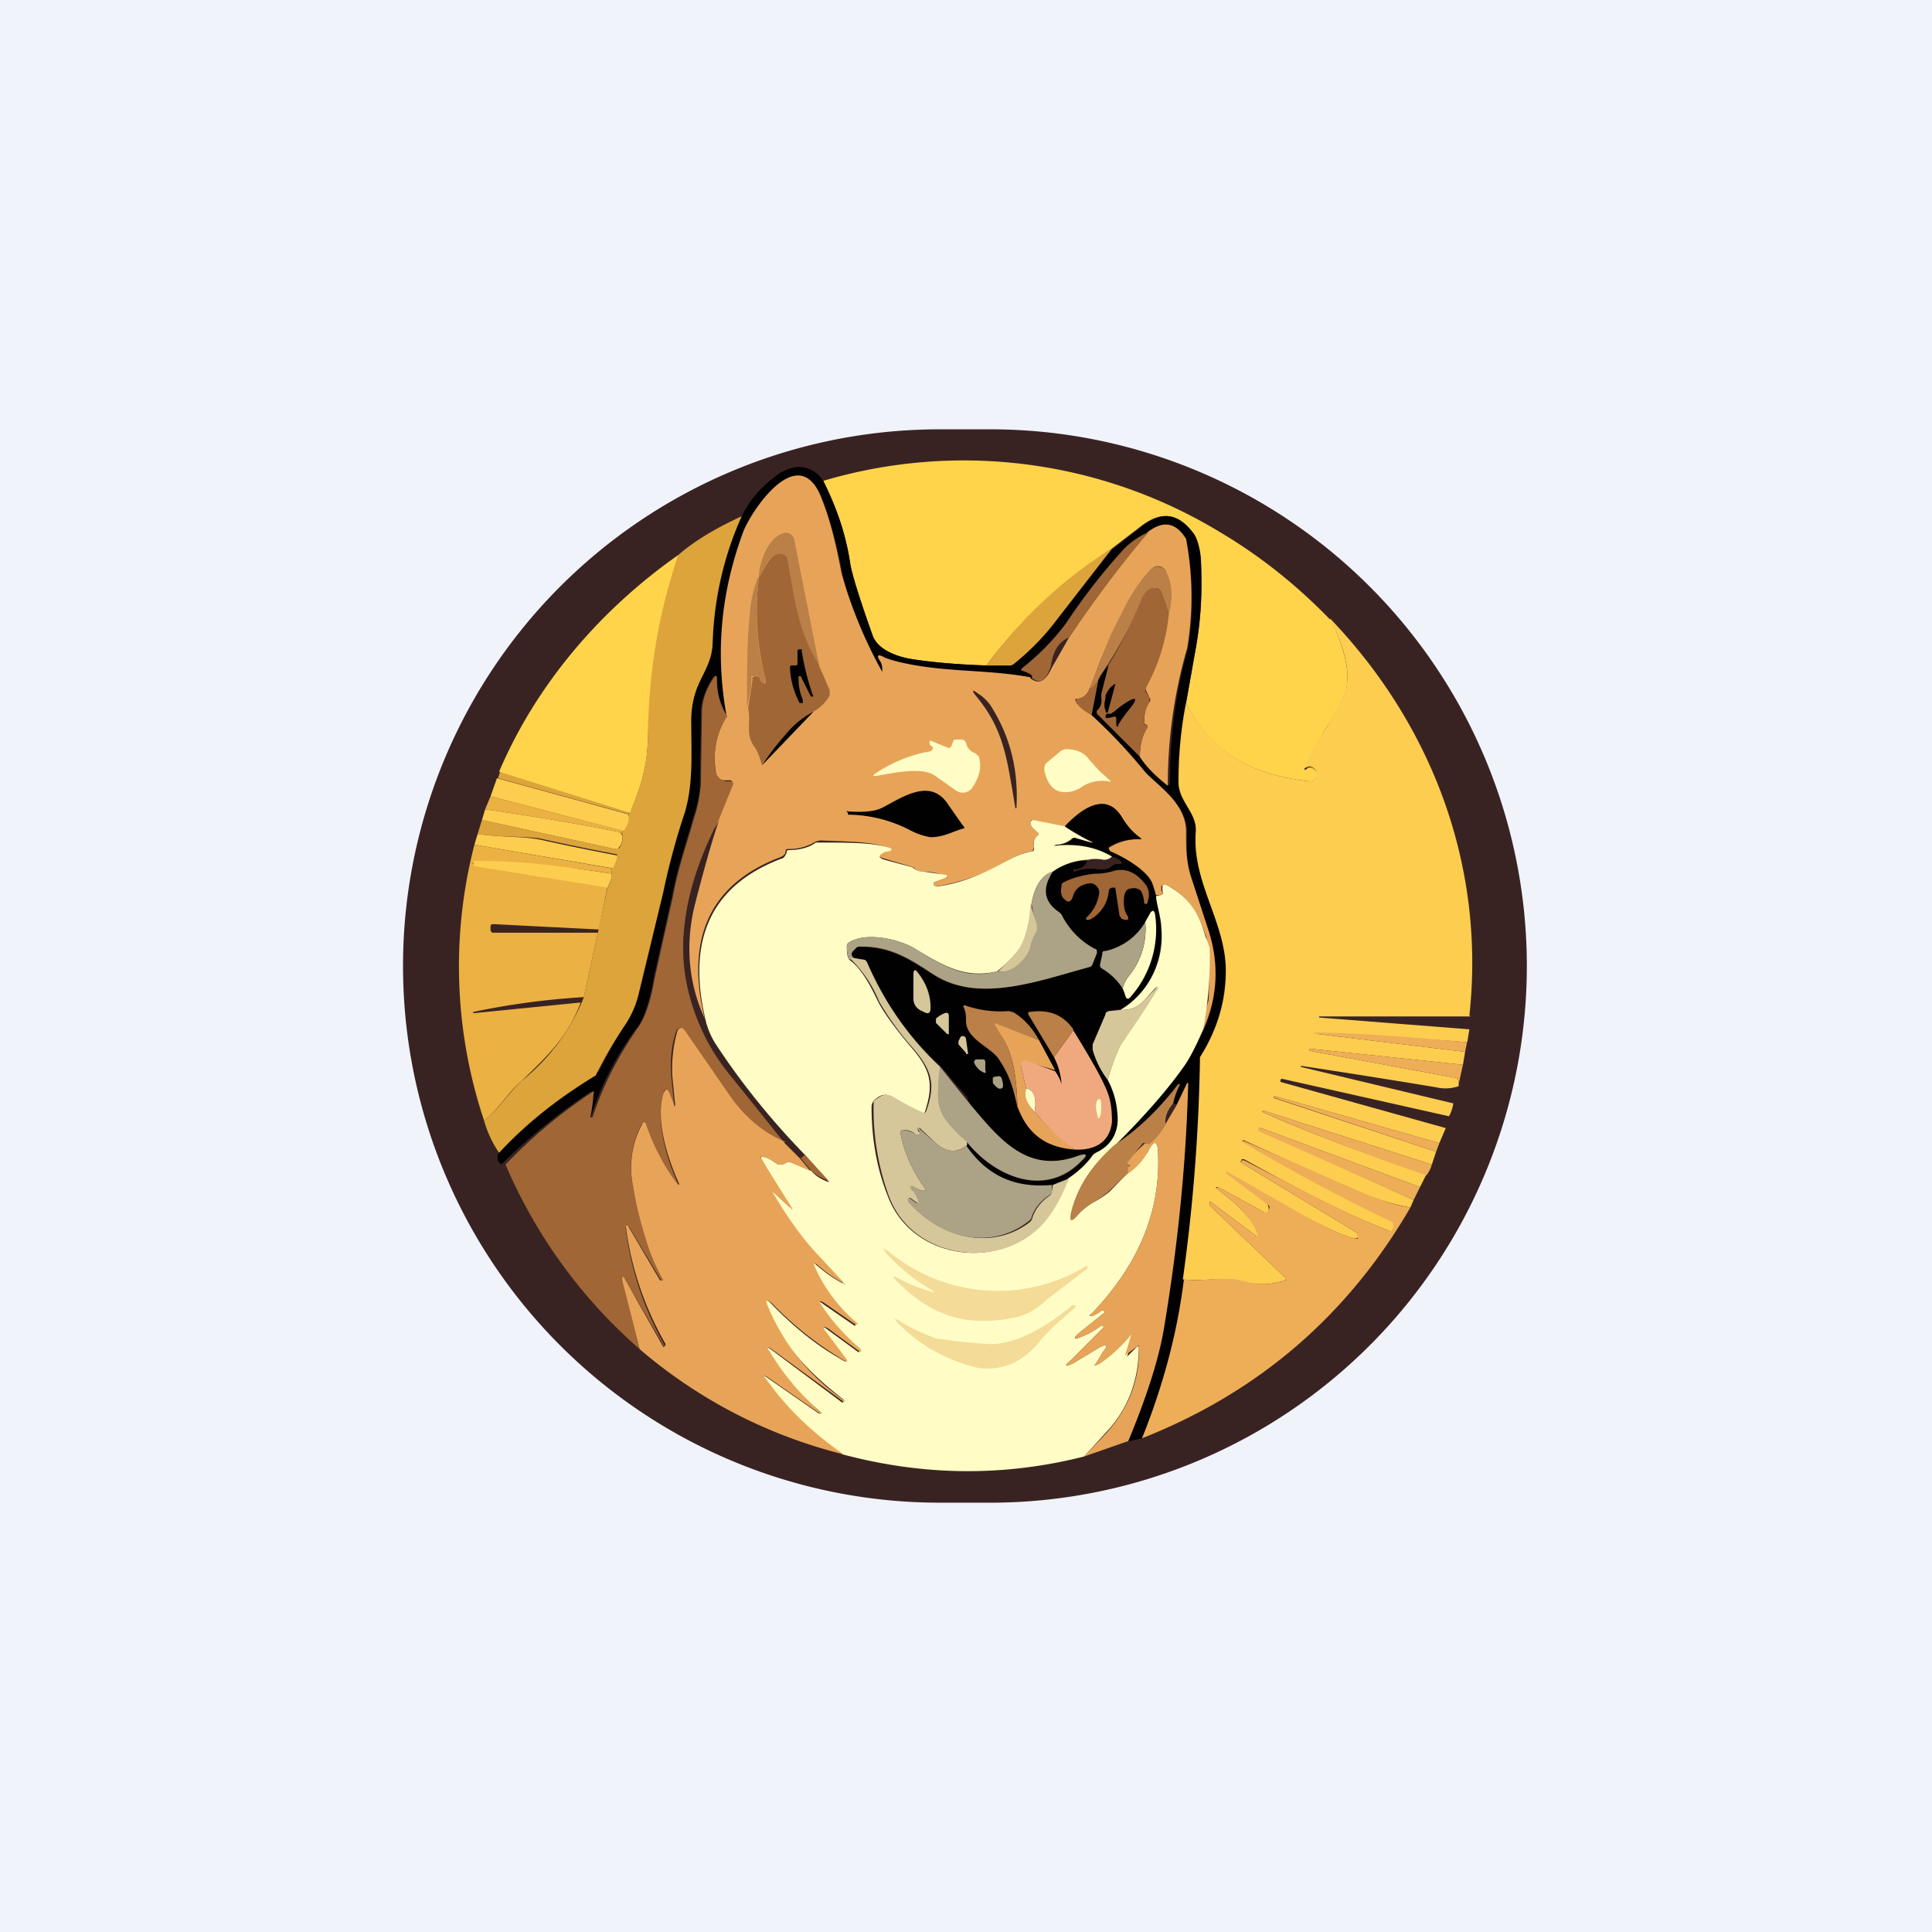 <!-- by TradingView --><svg width="18" height="18" viewBox="0 0 18 18" xmlns="http://www.w3.org/2000/svg"><path fill="#F0F3FA" d="M0 0h18v18H0z"/><path d="M8.77 4h.41a5 5 0 0 1 .09 10H8.79a4.98 4.98 0 0 1-.07-10h.05Z" fill="#392322"/><path d="M12.4 5.77c.1.23.2.47.13.7a1.5 1.5 0 0 1-.16.29 2.51 2.51 0 0 0-.22.41h.02a.04.04 0 0 1 .03-.02c.04 0 .06.03.07.06a.06.06 0 0 1-.02.05.06.06 0 0 1-.05.02c-.51-.06-.9-.24-1.15-.73l.08-.45c.06-.32.07-.55.06-.85a.56.56 0 0 0-.07-.28c-.15-.2-.31-.21-.5-.06l-.26.2c-.46.3-.85.66-1.17 1.09a5.85 5.85 0 0 1-.7-.06c-.12-.02-.31-.08-.36-.22-.13-.37-.2-.6-.21-.68-.04-.25-.12-.5-.25-.76a4.6 4.6 0 0 1 3.7.48c.37.22.71.49 1.02.81Z" fill="#FFD44B"/><path d="M7.67 4.48c.13.26.21.5.25.76.01.09.08.32.21.68.05.14.24.2.36.22.18.03.42.05.7.06h.2l.05-.01c.16-.13.29-.26.37-.37l.55-.7.26-.2c.19-.16.35-.15.5.05.04.05.06.15.07.28.01.3 0 .53-.06.85l-.08.45c-.05.26-.08.5-.07.75.01.18.18.28.16.46-.03.45.26.8.28 1.24 0 .3-.07.58-.24.85a5.81 5.81 0 0 1-.54 3.55l-.13.03c.17-.4.28-.75.33-1.03a16.47 16.47 0 0 0 .23-2.31l-.1.2-.04-.01c.01-.06.03-.11.06-.17v-.01h-.02c-.16.22-.36.42-.58.57.27-.27.48-.5.63-.72.06-.08.12-.2.2-.36.13-.31.14-.63.03-.95a63 63 0 0 1-.15-.46c-.05-.15-.04-.28-.04-.42 0-.29-.31-.46-.42-.6a4.9 4.9 0 0 0-.47-.5l.07-.36a.34.34 0 0 1 .09-.1l-.07.27v.03c0 .05 0 .09-.03.12-.02 0-.02.02 0 .03l.39.4c.07.1.16.2.26.27l.02-.01c0-.43.05-.86.17-1.27a2.9 2.9 0 0 0-.02-1.02c-.1-.15-.21-.17-.36-.06a.7.7 0 0 0-.25.19c-.18.2-.35.42-.51.66-.12.16-.25.29-.4.41-.02.01-.02.02 0 .03.08.03.1.05.08.07-.43-.08-.86-.04-1.29-.16a.32.32 0 0 1-.06-.02c-.07-.04-.09-.03-.05.03.02.03.02.06.02.1a.01.01 0 0 1-.01 0 .01.01 0 0 1-.01 0c-.2-.4-.32-.71-.36-.92a4.4 4.4 0 0 0-.18-.68c-.2-.56-.64.05-.73.28a3.21 3.21 0 0 0-.17 1.73.63.63 0 0 1-.1-.34c0-.05-.01-.06-.04-.01-.06.1-.1.2-.1.3l-.01.68c0 .08-.02.18-.06.3-.07.25-.15.47-.2.74l-.17.76c-.04.24-.1.4-.16.47a2.8 2.8 0 0 0-.43.84h-.01v-.02l.03-.2c0-.03 0-.04-.03-.02a5.46 5.46 0 0 0-.82.67l-.02-.02c-.02-.02-.02-.06 0-.1a4.44 4.44 0 0 1 .93-.75 4 4 0 0 1 .25-.44.9.9 0 0 0 .12-.27l.23-.96c.06-.25.12-.5.2-.74.08-.27.06-.55.06-.83 0-.16.02-.28.07-.36.06-.14.12-.24.13-.4.02-.4.1-.8.27-1.17a.99.99 0 0 1 .3-.36.4.4 0 0 1 .22-.1c.1 0 .18.04.24.13Z" fill="#010101"/><path d="M9.6 6.32c.08.06.14.03.2-.1l.16-.28c.22-.33.46-.65.73-.98.14-.11.26-.1.36.06a2.9 2.9 0 0 1 .01 1.02 4.58 4.58 0 0 0-.18 1.28c-.1-.08-.2-.17-.26-.27 0-.1.02-.2.07-.27 0-.02 0-.03-.02-.03l-.01-.01c0-.09.01-.15.05-.2a.03.03 0 0 0 0-.04l-.03-.06a.05.05 0 0 1 0-.05c.11-.21.18-.44.2-.67a.52.52 0 0 0-.02-.4.08.08 0 0 0-.13-.02c-.17.18-.24.34-.37.61a4.1 4.1 0 0 0-.2.5c-.03.06-.07.1-.13.1-.01 0-.02.01 0 .03a4.9 4.9 0 0 1 .62.63c.1.13.41.3.4.59 0 .14 0 .27.05.42l.15.46c.11.32.1.64-.04.95 0-.05.01-.14.05-.27a3.56 3.56 0 0 0-.02-.59 8.44 8.44 0 0 1-.04-.1.66.66 0 0 0-.34-.39c-.02 0-.03 0-.04.02v.04c.02.02.01.03-.01.04h-.04a.71.71 0 0 0-.03-.1c-.04-.13-.28-.26-.4-.31v-.01l-.01-.01V7.9a.5.5 0 0 1 .3-.08v-.01a.61.61 0 0 1-.18-.2c-.15-.24-.38-.07-.53.09l-.3-.06c-.01 0-.02 0-.02.03l.01.03.05.05c.02.01.02.03 0 .04a.11.11 0 0 0-.03.1c0 .02 0 .03-.02.04a.74.74 0 0 0-.19.07 1.9 1.9 0 0 1-.71.26H8.7v-.04l.11-.04c.02 0 .02-.02 0-.02a.62.62 0 0 0-.22-.04c-.03 0-.05-.01-.08-.04L8.24 8c-.07-.02-.07-.04 0-.07l.04-.01c.02 0 .02-.01 0-.02-.14-.06-.4-.06-.64-.07l-.04.01a.47.47 0 0 1-.26.07c-.01 0-.02 0-.02.02 0 .03-.03.05-.06.06-.65.25-.88.76-.69 1.52-.16-.33-.2-.7-.1-1.07.07-.31.14-.58.22-.81l.13-.33c0-.02 0-.03-.02-.03h-.05a.08.08 0 0 1-.08-.07c-.03-.2 0-.37.1-.53-.11-.6-.05-1.17.16-1.73.1-.23.53-.84.73-.28.08.2.13.42.18.68a4.26 4.26 0 0 0 .38.92c0-.04 0-.07-.02-.1-.04-.06-.02-.07.05-.03l.06.02c.43.12.86.08 1.29.16Z" fill="#E7A459"/><path d="M6.91 4.81a3.1 3.1 0 0 0-.27 1.16c0 .17-.07.27-.13.4a.87.87 0 0 0-.07.37c0 .28.02.56-.06.83-.08.24-.15.49-.2.74l-.23.95a.9.9 0 0 1-.12.28 3.99 3.99 0 0 0-.28.48c-.33.2-.63.43-.9.72a1 1 0 0 1-.14-.3c.14-.11.23-.26.35-.37a1.9 1.9 0 0 0 .58-.78l.13-.6.01-.04.08-.38a.25.25 0 0 0 .04-.13v-.05a.24.24 0 0 0 .05-.13 22.64 22.64 0 0 1-.73-.15c-.17-.02-.38-.01-.57-.04l.04-.13 1.24.27.04-.01a.17.17 0 0 0 .03-.11v-.05a.29.29 0 0 0 .06-.13c0-.02 0-.03-.02-.03l-1.2-.33.02-.06 1.19.38c.01 0 .02 0 .03-.02.13-.32.16-.49.16-.82a4.18 4.18 0 0 1 .28-1.56c.15-.13.35-.25.59-.36Z" fill="#DCA43B"/><path d="M7.63 6.2c-.19-.3-.23-.64-.29-.98a.08.08 0 0 0-.06-.06h-.03c-.1.02-.13.15-.18.22 0-.13.08-.36.22-.41a.08.08 0 0 1 .11.06l.23 1.16Z" fill="#BA8047"/><path d="M10.7 4.96c-.28.33-.52.65-.74.98-.1.04-.15.13-.17.27-.05.14-.1.17-.18.1.02-.01 0-.03-.08-.06-.02 0-.02-.02 0-.03.15-.12.28-.25.4-.41.16-.24.33-.46.51-.66a.7.7 0 0 1 .26-.19Z" fill="#A06636"/><path d="m10.36 5.11-.55.71a2.3 2.3 0 0 1-.37.37.07.07 0 0 1-.05.01h-.2c.32-.43.7-.8 1.17-1.09Z" fill="#DCA43B"/><path d="m7.63 6.2.1.23v.05a.4.4 0 0 1-.15.15.8.8 0 0 0-.25.2c-.08.09-.16.19-.23.3-.02-.06-.03-.11-.07-.17-.09-.12-.03-.24-.06-.36l.04-.26v-.03l.03-.01c.01 0 .03 0 .04.02l.01.03c.04.03.05.03.04-.03a2.56 2.56 0 0 1-.06-.94c.05-.07.09-.2.18-.22a.08.08 0 0 1 .08.03l.01.03c.06.34.1.68.29.97Z" fill="#A06636"/><path d="M6.32 5.17a5.25 5.25 0 0 0-.28 1.56c0 .33-.03.5-.16.82 0 .02-.02.02-.03.02l-1.2-.38c.34-.8.93-1.5 1.67-2.02Z" fill="#FFD44B"/><path d="m10.89 5.72-.07-.2a.06.06 0 0 0-.05-.04c-.05 0-.1.02-.12.1a4.84 4.84 0 0 1-.4.72c-.04.08-.07.12-.1.11l.2-.5c.14-.27.2-.43.38-.61a.08.08 0 0 1 .07-.02.08.08 0 0 1 .06.04c.06.11.07.25.03.4ZM7.07 5.39c-.04.33-.02.64.06.93 0 .06 0 .06-.04.03l-.01-.03c-.01-.02-.03-.03-.04-.02L7 6.3v.03c0 .09-.02.17-.04.26 0-.37 0-.67.03-.9 0-.08.03-.19.07-.31Z" fill="#BA8047"/><path d="M10.89 5.72a1.78 1.78 0 0 1-.22.7v.02l.04.06v.04a.35.35 0 0 0-.05.2c0 .01 0 .02.01.01.02 0 .02 0 .02.02v.01a.5.5 0 0 0-.07.27l-.4-.4v-.03a.12.12 0 0 0 .04-.12v-.03l.07-.28c.12-.19.22-.4.31-.62.04-.07.08-.1.13-.09a.06.06 0 0 1 .05.04l.07.2Z" fill="#A06636"/><path d="M13.7 9.47h-1.41v.01l1.4.11-.02.12a29.85 29.85 0 0 0-1.42-.08l1.4.17-.02.12-1.43-.15v.02l1.35.25a.04.04 0 0 1 .04.03v.05a.38.38 0 0 1-.21.01 92.88 92.88 0 0 0-1.26-.2v.01l1.42.34a.35.35 0 0 1-.04.12l-1.56-.35-.01.01v.02l1.54.43-.06.14-1.54-.44v.02l1.51.5-.04.12-1.56-.5h-.02v.01c.5.22 1.01.41 1.53.58l-.06.12-1.48-.55h-.02v.02l1.44.65-.03.07a2.02 2.02 0 0 1-.46-.14 48.59 48.59 0 0 1-1.1-.49v.01h-.01a17.26 17.26 0 0 0 1.42.76l-.01.06c0 .02-.02.02-.03.02-.44-.17-.87-.4-1.36-.67h-.02l-.01.02v.01l1.09.66v.04l-.02.01c-.11-.02-.27-.1-.5-.22a141.34 141.34 0 0 1-.7-.4l.38.3.01.03v.03a.03.03 0 0 1-.05.01l-.42-.23h-.02v.01c.15.11.35.28.4.45h-.02l-.44-.33v.04l.7.67c.02.01.01.02 0 .03-.2.06-.29.03-.45 0-.16-.03-.32.01-.5-.01a16.64 16.64 0 0 0 .16-2.07c.17-.27.25-.55.24-.85-.02-.43-.31-.79-.28-1.24.02-.18-.15-.28-.16-.46 0-.24.02-.5.07-.75.26.49.64.67 1.15.73a.06.06 0 0 0 .06-.04V7.2c0-.03-.02-.05-.06-.06l-.03.01-.02.01c.04-.12.12-.25.22-.4.09-.15.14-.24.16-.3.07-.23-.03-.47-.14-.7.96 1 1.45 2.32 1.3 3.7Z" fill="#FDCD4F"/><path d="M7.45 6.3h-.01v.02c0 .07.01.13.04.2v.03h-.03a.77.77 0 0 1-.09-.33c0-.02.01-.02.03-.02h.02c.01 0 .02 0 .02-.02v-.11c0-.01 0-.02.02-.02h.02v.02a2.51 2.51 0 0 0 .1.4.01.01 0 0 1-.01.02l-.01-.01-.09-.18h-.01Z" fill="#010101"/><path d="M6.77 6.68a.76.76 0 0 0-.1.53l.04.05.05.02h.05c.02 0 .02.01.02.03l-.13.32c-.2.39-.3.75-.33 1.08-.04.5.16.97.46 1.34l.48.6c-.22-.1-.4-.26-.55-.47a60.45 60.45 0 0 0-.43-.6.04.04 0 0 0-.03.03c-.05.14-.06.3-.04.48l.02.2c0 .02 0 .02 0 0l-.05-.1c-.02-.05-.04-.05-.05 0-.07.24.02.57.12.8.03.06.02.07-.03 0a2.13 2.13 0 0 1-.27-.52H6a.02.02 0 0 0-.02 0 .85.85 0 0 0-.08.59c.04.2.08.37.13.53a1.8 1.8 0 0 0 .15.34h-.02l-.3-.5h-.03v.02a2.94 2.94 0 0 0 .37 1.1h-.01l-.36-.62c-.04-.05-.04-.05-.03 0l.16.64a4.76 4.76 0 0 1-1.25-1.72c.24-.25.5-.47.8-.67.02-.02.03-.01.02.01a1.57 1.57 0 0 1-.03.22h.02c.1-.3.24-.57.42-.83.06-.08.12-.23.16-.47l.17-.76c.05-.27.13-.49.2-.74.04-.12.05-.22.06-.3l.01-.67c0-.11.04-.22.1-.31.03-.05.04-.04.04 0 0 .13.03.24.1.35ZM10.24 6.3l-.07.36a.37.37 0 0 1-.15-.12l.01-.03c.06 0 .1-.04.12-.1.03 0 .06-.03.1-.11Z" fill="#A06636"/><path d="M10.32 6.64c-.01 0-.02 0-.02-.02l-.01-.03v-.04l.01-.05v-.02a.26.26 0 0 1 .05-.08l.04-.03v.01l-.07.26Z" fill="#010101"/><path d="M9.24 6.59c.18.29.25.6.23.94h-.01c-.08-.48-.11-.74-.37-1.05-.04-.05-.03-.06.02-.02.05.03.1.08.13.13Z" fill="#392322"/><path d="M10.37 6.64a.8.8 0 0 1 .1-.08c.12-.08.14-.06.05.05a1.3 1.3 0 0 0-.1.14c0 .03-.02.02-.02 0V6.7c0-.02-.01-.03-.03-.02l-.05.01c-.02 0-.02 0-.02-.02l.01-.02h.02c.02 0 .03 0 .04-.02ZM7.58 6.63l-.48.5c.07-.11.15-.21.23-.3a.8.8 0 0 1 .25-.2Z" fill="#010101"/><path d="M8.68 6.95c-.01 0-.02-.01-.02-.03a.02.02 0 0 1 .01-.02l.17.07.02-.01.02-.05c0-.01.01-.02.03-.02h.05c.02 0 .03.01.04.03.01.05.04.08.09.1l.03.03c.03.11 0 .2-.07.3a.11.11 0 0 1-.15.01l-.2-.14c-.13-.08-.42-.01-.54.01-.03 0-.03 0-.01-.02.15-.1.33-.18.52-.21l.02-.02v-.02l-.01-.01ZM10.24 7.18l.1.09c.01.01.01.02-.01.01a.35.35 0 0 0-.25.05.26.26 0 0 1-.16.05c-.1 0-.16-.07-.19-.2 0-.03 0-.06.03-.08l.12-.1a.09.09 0 0 1 .05-.02c.1 0 .17.03.22.1l.09.1Z" fill="#FFFDC5"/><path d="m5.8 7.74-1.23-.32.06-.17 1.2.33c.02 0 .03.01.03.03 0 .05-.02.09-.05.13Z" fill="#FDCD4F"/><path d="M8.97 7.72c-.1.03-.18.08-.3.08a.62.62 0 0 1-.2-.07 1.28 1.28 0 0 0-.57-.14v-.02c-.02-.01-.01-.02 0-.01.15.01.26 0 .33-.04.19-.1.44-.27.6-.03l.14.2c.02.02.02.03 0 .03Z" fill="#010101"/><path d="M5.8 7.74v.05a.04.04 0 0 0-.04-.04c-.35-.07-.76-.14-1.24-.21l.05-.12 1.24.32Z" fill="#EBB142"/><path d="m10.77 8.35.05.3c.01.3-.11.6-.38.75l-.11.02a.04.04 0 0 0-.03.03l-.11.28v.05c.02.1.06.19.13.28.05.09.08.2.1.3.01.19-.06.31-.21.38a.1.1 0 0 0-.04.03.89.89 0 0 1-.22.21l-.15.06a.78.78 0 0 1-.8-.37v-.04c.26.34.74.53 1.07.2.07-.07.06-.1-.03-.06-.47.18-.73-.16-1-.48a.39.39 0 0 1-.03-.07 28.22 28.22 0 0 1-.24-.28c-.3-.27-.53-.6-.69-.97a.04.04 0 0 0-.04-.03h-.06c-.05-.03-.06-.06-.01-.1A.06.06 0 0 1 8 8.82c.28 0 .46.11.69.26.42.27.97.06 1.45-.07a.04.04 0 0 0 .03-.03l.04-.1c0-.02 0-.03-.02-.04a.67.67 0 0 1-.3-.3.1.1 0 0 0-.03-.04c-.15-.1-.17-.23-.06-.38.1-.06.21-.1.33-.1-.02.05-.06.08-.13.08H10v.02h.01a.46.46 0 0 1 .23-.02c.05 0 .08 0 .12-.03a.07.07 0 0 1 .04-.02c.05 0 .06 0 .05-.02a.17.17 0 0 0-.1-.05.84.84 0 0 0-.53-.1h.01l.01-.01c.07 0 .12-.02.15-.05a.04.04 0 0 1 .04-.01l.14.04h.01v-.01a2.26 2.26 0 0 1-.26-.14c.15-.16.38-.33.53-.09.06.1.12.16.18.2v.01a.5.5 0 0 0-.3.07.02.02 0 0 0 0 .02l.01.02c.12.05.36.18.4.32l.03.1Z" fill="#010101"/><path d="M5.8 7.79c0 .04-.01.08-.03.1a.04.04 0 0 1-.04.02l-1.24-.27.03-.1c.48.07.89.14 1.24.21.02 0 .03.02.04.04Z" fill="#FDCD4F"/><path d="M6.7 7.64c-.08.23-.15.5-.23.8-.09.39-.05.75.11 1.08a6.48 6.48 0 0 0 .92 1.23c-.01.03-.03.04-.05.04l-.14-.15-.48-.59a1.9 1.9 0 0 1-.46-1.34c.02-.33.13-.7.33-1.07Z" fill="#392322"/><path d="M9.92 7.7a2.25 2.25 0 0 0 .26.15h-.01l-.14-.04a.04.04 0 0 0-.04 0 .23.23 0 0 1-.15.06.04.04 0 0 0-.02.01c.19-.02.37 0 .54.1a.1.1 0 0 1-.08.03c-.05-.01-.1-.01-.14 0a.6.6 0 0 0-.33.11c-.1.03-.17.13-.2.3-.02.2-.06.33-.1.4-.03.05-.1.13-.22.23-.3.07-.5-.05-.78-.22-.14-.08-.44-.15-.6-.05a.04.04 0 0 0-.02.04c0 .04 0 .08.02.12.1.07.18.2.27.39.04.08.14.23.32.44.17.2.2.33.12.58a.04.04 0 0 1-.04.03h-.01a2.8 2.8 0 0 1-.24-.15c-.06-.04-.11-.04-.16 0a.1.1 0 0 0-.05.08c0 .3.05.58.15.83.23.63 1.14.72 1.5.17.07-.1.13-.2.18-.33a.89.89 0 0 0 .22-.2.1.1 0 0 1 .04-.04c.15-.07.22-.2.2-.37a.77.77 0 0 0-.09-.31c.05-.17.1-.3.15-.37a6.39 6.39 0 0 0 .31-.5 2.5 2.5 0 0 0-.11.12c-.07.08-.14.1-.23.1a.8.8 0 0 0 .38-.76c0-.1-.04-.2-.05-.3l.04-.01c.02 0 .03-.02.02-.04v-.04c0-.02.01-.02.03-.02.17.09.28.21.34.39a7.2 7.2 0 0 0 .07.2 3.57 3.57 0 0 1-.06.76c-.07.16-.13.28-.19.36-.15.21-.36.45-.63.72-.21.18-.35.38-.4.62-.03.09-.01.1.05.03a.59.59 0 0 1 .15-.12.84.84 0 0 0 .15-.1 81.15 81.15 0 0 0 .35-.36c.06-.13.1-.12.1.02.02.54-.19 1.03-.62 1.48-.03.02-.02.02 0 .02a.2.2 0 0 0 .09-.05h.03v.02l-.25.2c-.04.04-.03.05.02.03a.76.76 0 0 0 .2-.11h.02v.02l-.3.3c-.07.06-.06.07.02.03l.25-.15c.06-.03.08-.02.03.04l-.06.1c-.03.04-.03.04.01.02.13-.09.23-.18.3-.27.04-.04.04-.04.03.01a4.83 4.83 0 0 1-.06.19l.1-.1.01.01c0 .31-.1.58-.31.8l-.2.22c-.75.19-1.5.18-2.25-.02-.3-.2-.54-.44-.72-.7-.03-.03-.02-.04.01-.02l.49.34h.02v-.01c-.2-.17-.37-.36-.5-.57-.02-.04-.01-.05.03-.02l.67.5.01-.02v-.01c-.3-.23-.59-.52-.72-.88-.02-.06 0-.06.04-.02.2.21.42.39.65.52.06.04.07.03.03-.02a2.2 2.2 0 0 1-.18-.24c-.03-.04-.02-.05.02-.02l.3.22.01-.02v-.01a1.99 1.99 0 0 1-.36-.4c-.03-.05-.03-.06.02-.02l.29.2h.01v-.02c-.17-.16-.3-.33-.39-.53-.01-.03 0-.04.02-.02.08.07.16.13.26.18.02.02.02.01 0 0l-.26-.28a3.11 3.11 0 0 1-.42-.57h.03l.15.14c.03.03.03.03 0 0l-.26-.44c-.02-.03-.01-.04.02-.03.03 0 .07.03.13.07h.04l.04-.02a.04.04 0 0 1 .04 0l.19.08c.04.05.1.08.15.1.02 0 .02 0 0-.01l-.21-.24c-.33-.34-.6-.68-.83-1.03a.73.73 0 0 1-.09-.2c-.19-.77.04-1.28.7-1.53.02 0 .04-.03.05-.06 0-.01 0-.02.02-.02.11 0 .2-.03.25-.07h.05c.25 0 .5 0 .64.05.02.01.02.02 0 .03a.27.27 0 0 0-.05.01c-.06.03-.06.05 0 .07l.26.07c.04.03.06.04.1.04l.21.03c.02.01.02.02 0 .03l-.11.04v.03l.02.01c.26-.03.48-.14.7-.26a.74.74 0 0 1 .2-.07c.01 0 .02-.02.01-.04 0-.04 0-.07.03-.1.02-.01.02-.03 0-.04a1.32 1.32 0 0 1-.05-.05l-.01-.03c0-.02.01-.03.03-.03l.3.06Z" fill="#FFFDC5"/><path d="M4.45 7.77c.19.03.4.02.57.05a22.58 22.58 0 0 0 .73.15c0 .04-.02.08-.04.12l-1.29-.22.03-.1Z" fill="#FDCD4F"/><path d="m4.42 7.87 1.28.22v.05a7.58 7.58 0 0 0-1.3-.1l.02.02 1.24.2-.08.4-.98-.05c-.02 0-.03 0-.03.03v.02a.03.03 0 0 0 .02.03h.98l-.13.6a7 7 0 0 0-1.04.14h.01v.01l1-.1c-.12.32-.31.5-.55.73-.12.1-.21.26-.35.37a4.53 4.53 0 0 1-.09-2.57Z" fill="#EBB142"/><path d="M5.7 8.14c0 .05-.02.09-.04.13l-1.24-.2-.01-.02v-.02a.01.01 0 0 1 0-.01c.44 0 .76.04 1.29.12Z" fill="#FDCD4F"/><path d="M10.39 8.27h-.03a.04.04 0 0 0-.03.03.33.33 0 0 1-.18.27h-.03v-.02a.38.38 0 0 0 .12-.22.08.08 0 0 0-.02-.07.08.08 0 0 0-.07-.03c-.08.01-.13.05-.15.11-.02.07-.05.08-.1.02a.13.13 0 0 1-.01-.1c0-.02 0-.03.02-.04.1-.05.2-.07.29-.08.03 0 .1 0 .19-.03.11-.02.2.02.29.14.03.05.03.1.01.16v.01h-.03c0-.06-.02-.1-.03-.12a.1.1 0 0 0-.1-.02c-.04 0-.06.05-.06.12 0 .07.02.12.04.14v.03h-.03l-.03-.01-.02-.03a18.23 18.23 0 0 0-.04-.26Z" fill="#A06636"/><path d="M9.81 8.12c-.1.15-.09.28.06.38a.1.1 0 0 1 .03.04c.07.13.17.23.3.3.02 0 .02.02.02.04l-.04.1a.04.04 0 0 1-.03.03c-.48.13-1.03.34-1.45.07-.23-.15-.41-.27-.7-.26 0 0-.02 0-.03.02-.05.04-.05.07.01.1a.2.2 0 0 0-.07 0 .38.38 0 0 1-.02-.12c0-.02 0-.03.02-.04.16-.1.46-.03.6.05.28.17.48.3.78.22.13.03.29-.12.3-.24l.06-.14v-.05l-.04-.2c.03-.17.1-.27.2-.3Z" fill="#ACA285"/><path d="m9.6 8.42.06.2v.05a.51.51 0 0 0-.06.14c-.02.12-.18.27-.3.24.1-.1.18-.18.2-.22.05-.08.09-.22.1-.4Z" fill="#D5C799"/><path d="M10.46 9.21a.3.3 0 0 1 .06-.12.69.69 0 0 0 .15-.5l.05-.09c.02-.02.03-.02.04.01a.95.95 0 0 1-.22.77c-.03.04-.05.03-.06-.02l-.02-.05Z" fill="#FFFDC5"/><path d="M10.67 8.6a.69.69 0 0 1-.15.49.3.3 0 0 0-.06.12.58.58 0 0 0-.2-.19.04.04 0 0 1-.01-.04l.02-.09c0-.02 0-.03.03-.03a.57.57 0 0 0 .37-.27Z" fill="#ACA285"/><path d="m7.98 8.93.06.01c.02 0 .03.01.04.03.16.37.39.7.68.97l-.02.25c0 .08.02.16.07.23.06.08.12.15.2.21v.04c-.09.07-.18.07-.28-.01l-.16-.15h-.02c0 .02 0 .03.02.04v.02h-.04a.14.14 0 0 0-.12-.04c-.02 0-.02.01-.02.03.04.2.12.36.22.5.02.03.02.04-.03.03a.48.48 0 0 1-.08-.04H8.5l-.01.01v.02c.04.03.06.07.08.12 0 .02 0 .02-.02.01l-.07-.05h-.02v.03c.29.34.77.47 1.13.2a.08.08 0 0 0 .03-.05.4.4 0 0 1 .16-.2.06.06 0 0 0 .02-.04l.01-.06.15-.06c-.05.12-.1.23-.17.33-.37.55-1.28.46-1.51-.17a2.37 2.37 0 0 1-.14-.88.1.1 0 0 1 .04-.03c.05-.04.1-.04.16 0a2.8 2.8 0 0 0 .27.14.04.04 0 0 0 .02-.02c.09-.25.05-.38-.12-.58a2.7 2.7 0 0 1-.32-.44 1.15 1.15 0 0 0-.27-.4.2.2 0 0 1 .07 0ZM8.55 9.06c.08.1.12.21.12.33 0 .05-.02.06-.06.04l-.04-.02a.12.12 0 0 1-.06-.1v-.23c0-.05.02-.05.04-.02ZM10.32 10.06a.82.82 0 0 1-.14-.28v-.05l.12-.28c0-.02.01-.02.03-.03l.11-.01c.09 0 .16-.02.23-.1a2.55 2.55 0 0 1 .12-.12v.02c-.1.16-.2.32-.32.48-.05.08-.1.2-.15.37Z" fill="#D5C799"/><path d="m9.68 9.69-.4-.15a3.95 3.95 0 0 1 .06.13c.12.19.13.43.14.65-.04-.18-.07-.3-.18-.46-.08-.11-.3-.18-.3-.35 0-.04 0-.08-.02-.12-.01-.02 0-.03.02-.02a1 1 0 0 0 .4.05l.04.01c.1.06.18.15.24.26ZM10 9.6l-.18.25-.24-.4v-.02c.19-.03.32.02.42.16Z" fill="#BA8047"/><path d="m8.82 9.63-.1-.1v-.04a.28.28 0 0 1 .08-.05c.03-.01.04 0 .04.03v.15c0 .02 0 .02-.02.01Z" fill="#D5C799"/><path d="m9.68 9.69.15.28-.27-.08a.04.04 0 0 0-.05.04l.05.21c-.01.08.01.15.08.22.1.12.22.24.37.35-.27-.02-.44-.15-.53-.4-.01-.21-.02-.45-.14-.64a3.9 3.9 0 0 0-.07-.12c-.01-.02 0-.02.02-.01l.39.15ZM7.3 10.64l.15.15.1.12-.18-.08a.04.04 0 0 0-.04 0l-.04.02h-.04a.59.59 0 0 0-.13-.07c-.04-.01-.04 0-.02.03l.27.43c.02.04.02.04-.01.01l-.15-.14H7.2c.14.24.28.43.41.57a34.72 34.72 0 0 1 .26.28c-.1-.05-.18-.11-.26-.18-.03-.02-.03-.01-.02.02a1.46 1.46 0 0 0 .4.53v.01h-.02l-.29-.2c-.05-.03-.05-.02-.02.03.1.15.22.28.36.4v.03l-.3-.22c-.05-.03-.06-.02-.03.02l.18.24c.04.05.03.06-.03.02a3.16 3.16 0 0 1-.65-.52c-.05-.04-.06-.04-.04.02a1.97 1.97 0 0 0 .72.89v.01h-.01l-.67-.49c-.04-.03-.05-.02-.02.02a2.35 2.35 0 0 0 .49.58h-.02l-.49-.34c-.03-.02-.04-.01-.01.02.18.26.43.5.72.7a4.63 4.63 0 0 1-1.9-.98l-.16-.63c-.01-.06 0-.06.03-.01l.35.62.02-.01v-.02a2.94 2.94 0 0 1-.37-1.1h.02l.3.51a.01.01 0 0 0 .01 0h.02a1.8 1.8 0 0 1-.15-.34c-.05-.16-.1-.34-.13-.53a.85.85 0 0 1 .09-.6.02.02 0 0 1 .03.02c.07.2.16.37.26.51.05.07.06.06.03 0-.1-.23-.2-.56-.13-.8.02-.05.04-.05.06 0l.04.1c0 .02.01.02.01 0l-.02-.2c-.02-.17 0-.34.04-.48a.04.04 0 0 1 .05-.03l.02.02.4.58c.14.21.32.37.54.46Z" fill="#E7A459"/><path d="M10 9.6c.16.26.27.45.32.58.03.08.04.17.04.27-.02.2-.17.27-.35.26-.15-.1-.27-.23-.37-.35.02-.14-.01-.21-.08-.22l-.05-.21a.04.04 0 0 1 .03-.05h.02l.27.1a.4.4 0 0 1 .06.12.63.63 0 0 0-.07-.25L10 9.6Z" fill="#F0A97E"/><path d="m13.67 9.7-.02.1-1.4-.17c-.02 0-.02 0 0-.01h.07c.45.01.9.05 1.35.09Z" fill="#EEAE57"/><path d="m9 9.81-.07-.08V9.7l.02-.04a.03.03 0 0 1 .05.02l.02.14H9Z" fill="#D5C799"/><path d="m13.63 9.92-.04.18v-.03a.04.04 0 0 0-.04-.03l-1.35-.25v-.02l1.43.15Z" fill="#EEAE57"/><path d="M9.18 9.89v.08c.01.03 0 .03-.02.02a.17.17 0 0 1-.08-.08c-.01-.02 0-.03.01-.04h.08l.01.02ZM9 10.63a1.18 1.18 0 0 1-.2-.21.38.38 0 0 1-.06-.23c0-.08 0-.16.02-.25a28.97 28.97 0 0 0 .28.35c.27.32.53.65 1 .48.09-.03.1-.01.03.05-.33.34-.8.15-1.07-.19ZM9.33 10.14c-.02.01-.04 0-.08-.05v-.05l.02-.01h.02c.02-.01.03 0 .04.01.02.06.02.1 0 .1Z" fill="#ACA285"/><path d="m10.5 13.43-.4.14.2-.21c.21-.23.32-.5.31-.8 0-.02 0-.03-.01-.02a61.03 61.03 0 0 0-.12.09 5.02 5.02 0 0 0 .06-.2c-.08.1-.18.2-.3.28-.05.02-.05.02-.02-.02l.06-.1c.05-.06.03-.07-.03-.04l-.25.15c-.08.04-.09.03-.02-.03l.3-.3v-.02h-.02a.76.76 0 0 1-.2.11c-.05.02-.06 0-.02-.03l.25-.2v-.01l-.02-.01h-.01a.2.2 0 0 1-.08.05c-.03 0-.04 0-.01-.02.43-.45.64-.94.62-1.48 0-.14-.04-.15-.1-.02a.57.57 0 0 1-.19.2v-.05c0-.02.02-.02.03-.03l-.02-.01c-.01-.01-.02-.02-.02 0l-.02.02h-.01v-.01a4.22 4.22 0 0 1 .21-.21h.04a.7.7 0 0 0 .15-.18l.1-.17.1-.21h.01c-.02.77-.1 1.54-.23 2.31-.05.28-.16.62-.33 1.03Z" fill="#E7A459"/><path d="M10.93 10.28c-.06.07-.08.14-.07.2a.7.7 0 0 1-.15.18h-.02l-.02-.01h-.02a4.22 4.22 0 0 0-.16.2c0-.02 0-.01.02 0h.02v.01c-.01 0-.02.01-.02.03v.04l-.17.16a.84.84 0 0 1-.15.11.58.58 0 0 0-.15.12c-.06.07-.08.06-.06-.03.06-.24.2-.44.4-.62.23-.15.43-.35.6-.57h.01v.01a.71.71 0 0 0-.06.17Z" fill="#BA8047"/><path d="M9.64 10.36c-.07-.07-.1-.14-.08-.22.07.01.1.08.08.22Z" fill="#FFFDC5"/><path d="m13.41 10.65-.03.08-1.5-.5-.01-.01v-.01l1.54.44Z" fill="#EEAE57"/><path d="m10.21 10.32.02.1c.02 0 .03-.04.03-.1 0-.04 0-.08-.02-.08s-.03.04-.03.08Z" fill="#FFFDC5"/><path d="M13.34 10.85a.28.28 0 0 1-.05.1 18.96 18.96 0 0 1-1.53-.59v-.01h.02l1.56.5Z" fill="#EEAE57"/><path d="M9 10.67c.2.29.46.4.8.37v.06a.05.05 0 0 1-.03.04.4.4 0 0 0-.16.2c0 .02-.02.03-.03.04-.36.28-.84.15-1.12-.19a.03.03 0 0 1 0-.02v-.01h.01l.07.05h.02a.26.26 0 0 0-.07-.13l-.01-.02v-.01h.02l.08.04c.05.01.05 0 .03-.03-.1-.14-.18-.3-.22-.5 0-.02 0-.03.02-.03.04 0 .08.01.12.04h.03l.01-.01v-.01l-.02-.03c0-.02.01-.02.02 0l.16.14c.1.08.2.08.28.01Z" fill="#ACA285"/><path d="m13.23 11.06-.06.12-1.44-.64v-.01a.01.01 0 0 1 0-.02h.02l1.48.55ZM13.14 11.25c-.58 1-1.41 1.72-2.5 2.15.2-.5.33-.99.39-1.48.17.02.33-.02.49 0 .16.04.26.07.45.01.01 0 .02-.01 0-.03l-.7-.67v-.04l.44.33h.01c-.04-.17-.24-.34-.39-.45l.02-.01.42.23a.03.03 0 0 0 .04 0l.01-.02a.03.03 0 0 0 0-.04l-.4-.3v-.01h.02l.7.4c.22.12.38.2.49.22h.02v-.05l-1.09-.66.01-.02h.02c.49.25.92.49 1.36.66.01 0 .02 0 .03-.02v-.06a17.3 17.3 0 0 1-1.42-.76h.03l1.1.48c.16.07.31.12.45.14Z" fill="#EEAE57"/><path d="m7.56 10.91-.1-.12.04-.03.22.24c.01.01 0 .02 0 0a.45.45 0 0 1-.16-.09Z" fill="#A06636"/><path d="M8.7 12.03a1.79 1.79 0 0 1-.44-.35c-.04-.06-.04-.06.02-.02a1.59 1.59 0 0 0 1.85.13v.03l-.38.29c-.1.1-.2.14-.27.16-.46.1-.8 0-1.13-.34-.04-.04-.03-.05.02-.02a1.5 1.5 0 0 0 .33.13v-.01Z" fill="#F4DB98"/><path d="M8.37 12.3c.11.07.22.12.35.17l.22.03.24.02c.27.03.6-.18.81-.36h.03v.02c-.12.1-.23.2-.32.3a.73.73 0 0 1-.26.22.59.59 0 0 1-.35.04c-.3-.08-.54-.22-.73-.42-.03-.03-.03-.04.01-.02Z" fill="#F4DB98"/></svg>